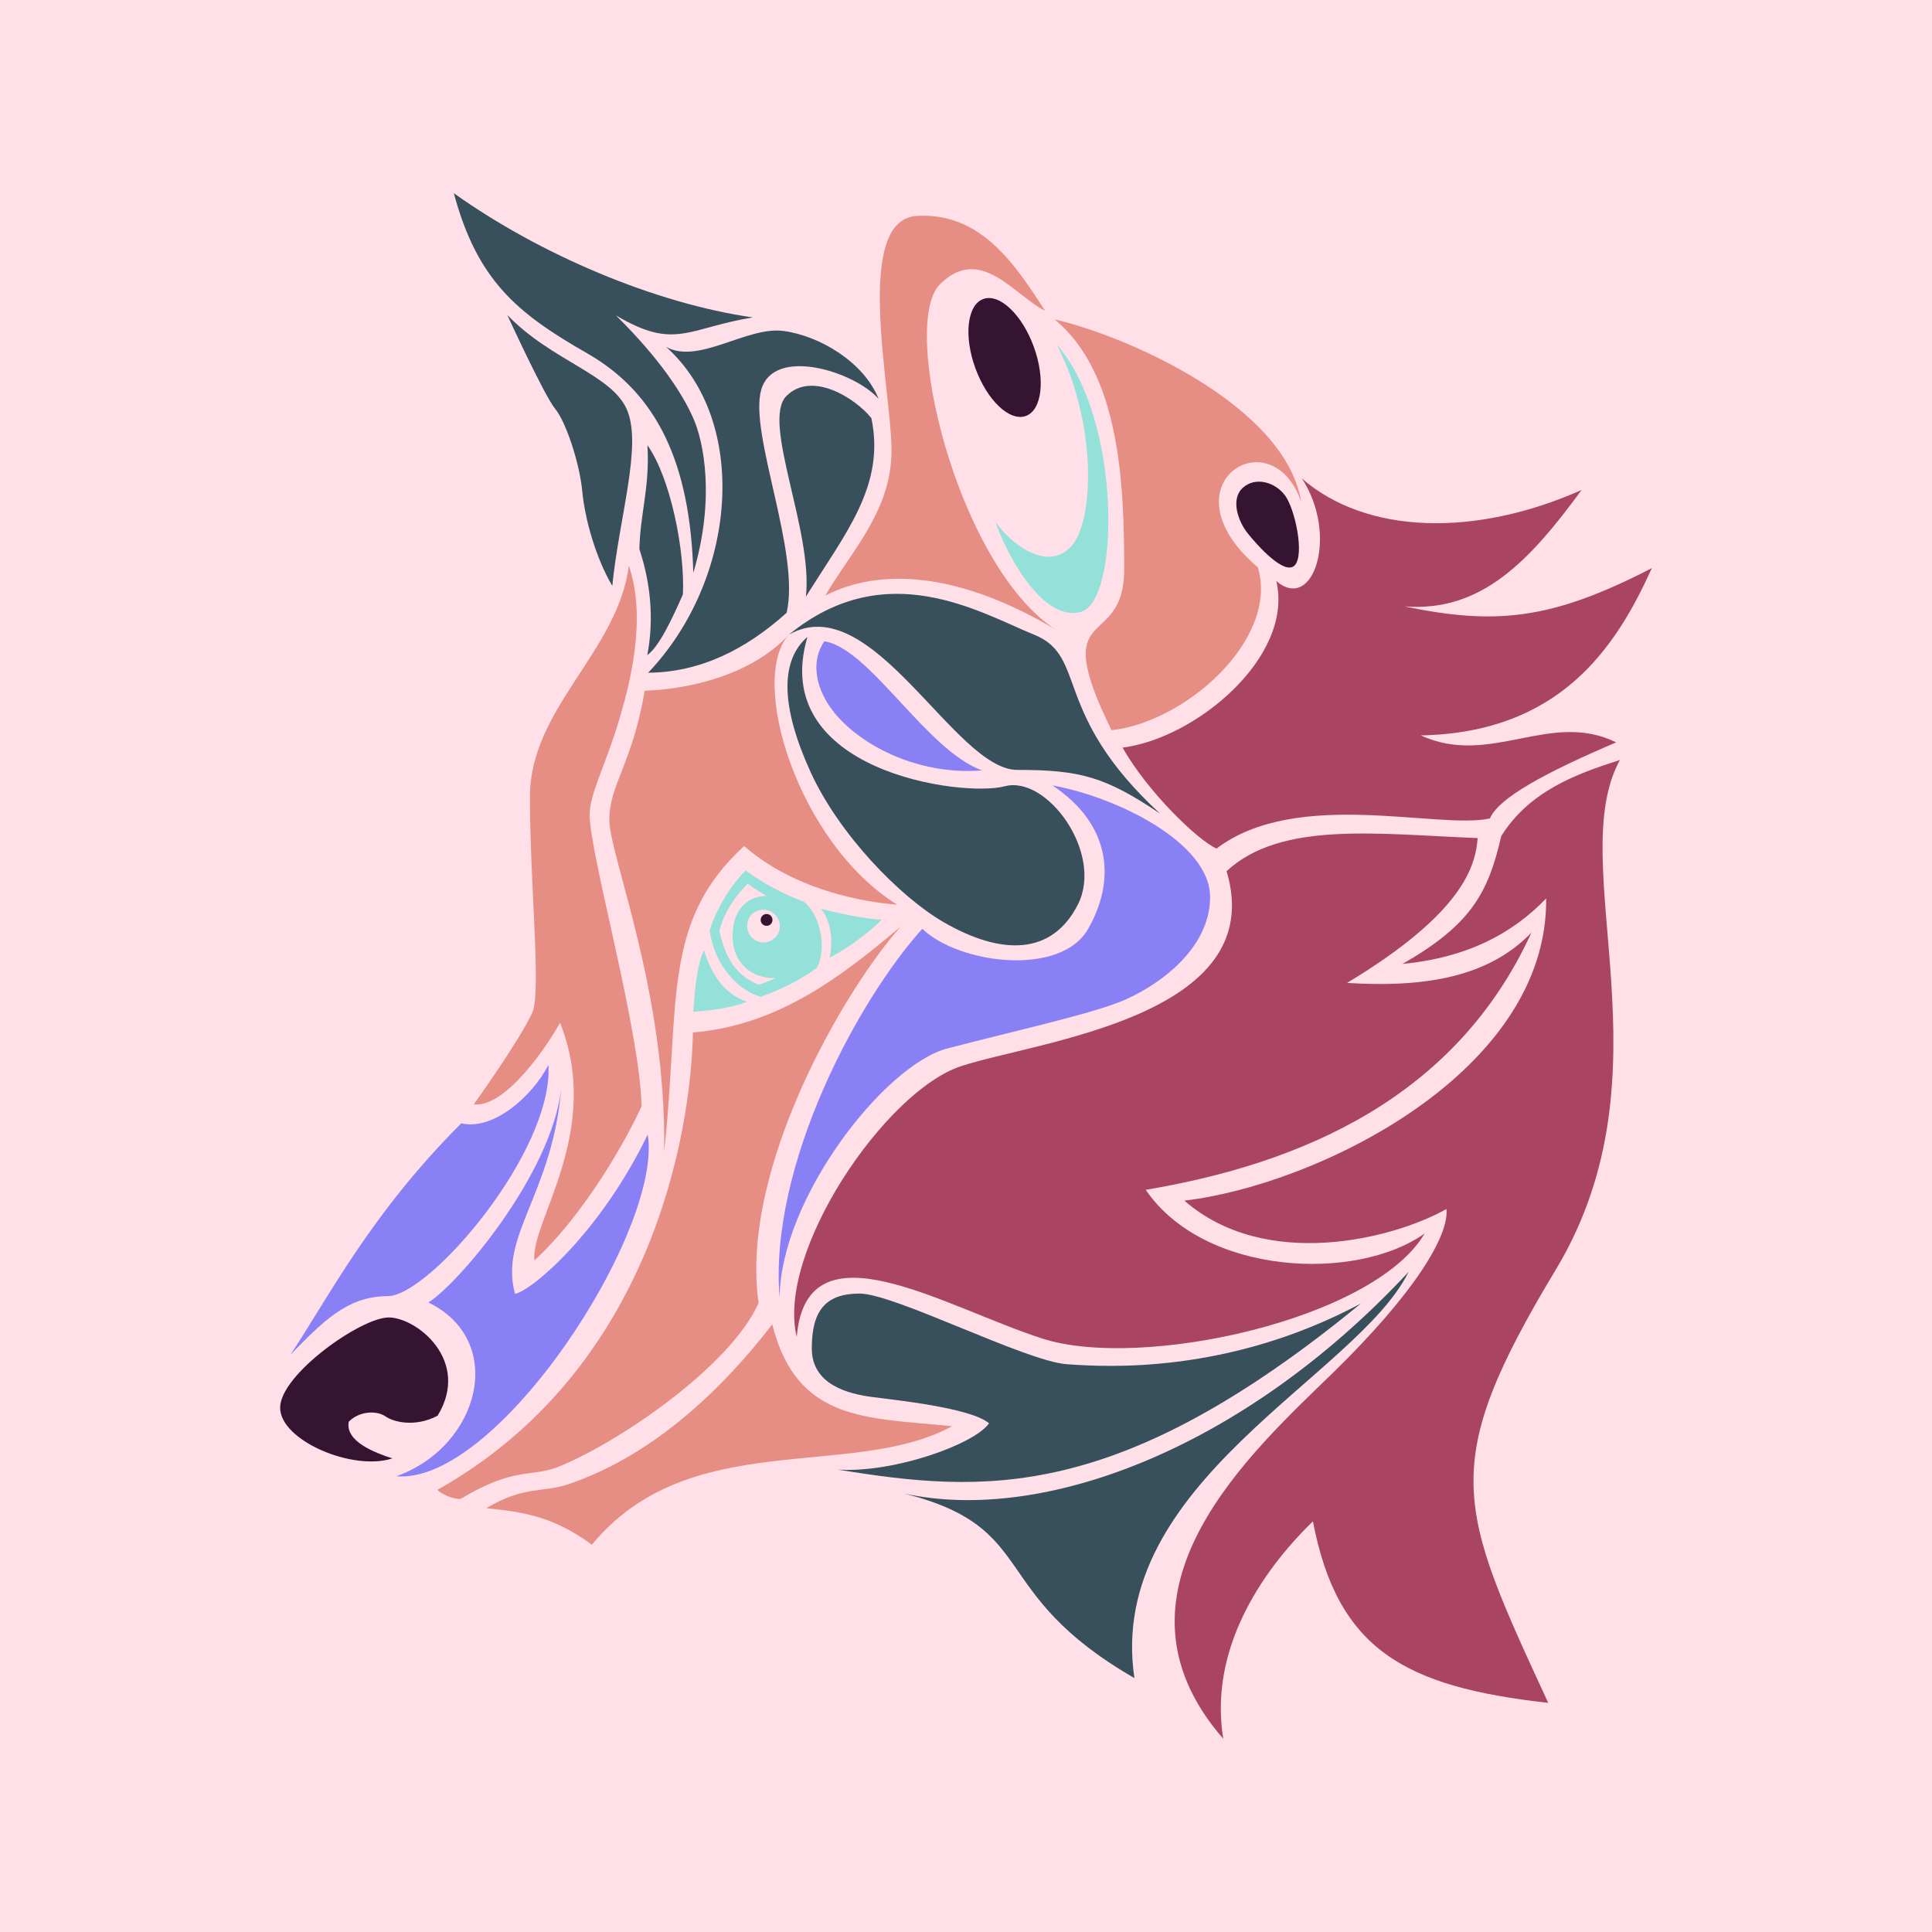 <?xml version="1.0" encoding="UTF-8" standalone="no"?>
<svg
   xmlns:dc="http://purl.org/dc/elements/1.1/"
   xmlns:cc="http://creativecommons.org/ns#"
   xmlns:rdf="http://www.w3.org/1999/02/22-rdf-syntax-ns#"
   xmlns:svg="http://www.w3.org/2000/svg"
   xmlns="http://www.w3.org/2000/svg"
   xmlns:sodipodi="http://sodipodi.sourceforge.net/DTD/sodipodi-0.dtd"
   xmlns:inkscape="http://www.inkscape.org/namespaces/inkscape"
   width="500mm"
   height="500mm"
   viewBox="0 0 500 500"
   version="1.1"
   id="svg8"
   inkscape:version="1.0.1 (3bc2e813f5, 2020-09-07)"
   sodipodi:docname="v1-official.svg"
   inkscape:export-filename="C:\Users\Lightling\Projects\Art\Brand\Lightling\fa_avatar.png"
   inkscape:export-xdpi="5.0799999"
   inkscape:export-ydpi="5.0799999">
  <defs
     id="defs2" />
  <sodipodi:namedview
     id="base"
     pagecolor="#000000"
     bordercolor="#666666"
     borderopacity="1.0"
     inkscape:pageopacity="0"
     inkscape:pageshadow="2"
     inkscape:zoom="0.32"
     inkscape:cx="1002.7224"
     inkscape:cy="927.66431"
     inkscape:document-units="mm"
     inkscape:current-layer="layer1"
     inkscape:document-rotation="0"
     showgrid="false"
     inkscape:pagecheckerboard="true"
     inkscape:window-width="1920"
     inkscape:window-height="1015"
     inkscape:window-x="-8"
     inkscape:window-y="52"
     inkscape:window-maximized="1"
     showguides="true">
    <inkscape:grid
       type="xygrid"
       id="grid10"
       units="mm"
       spacingx="1"
       spacingy="1"
       dotted="false"
       snapvisiblegridlinesonly="true" />
  </sodipodi:namedview>
  <g
     inkscape:groupmode="layer"
     id="layer2"
     inkscape:label="bkgd"
     style="display:inline">
    <rect
       style="fill:#ffe0e8;fill-opacity:1;stroke-width:10;stroke-linecap:round;paint-order:stroke fill markers"
       id="rect1182"
       width="500"
       height="500"
       x="0"
       y="0" />
  </g>
  <g
     inkscape:label="head-shadow"
     inkscape:groupmode="layer"
     id="g1503"
     style="display:none;opacity:1">
    <g
       id="g1501"
       style="fill:#351431;fill-opacity:1"
       transform="translate(0,2)">
      <path
         style="display:inline;fill:#351431;fill-opacity:1;stroke:none;stroke-width:0.533px;stroke-linecap:butt;stroke-linejoin:miter;stroke-opacity:1"
         d="m 101.548,377.431 c -10.191,3.365 -29.048,-4.592 -29.048,-13.128 0,-8.536 20.882,-23.345 28.1,-23.345 7.218,0 21.324,11.178 12.654,25.427 -5.786,3.059 -11.402,1.653 -13.49,0.179 -2.087,-1.475 -6.561,-1.561 -9.5,1.357 -1.013,5.085 6.72,8.049 11.283,9.512 z"
         id="path1441"
         inkscape:connector-curvature="0"
         sodipodi:nodetypes="czzczcc" />
      <path
         style="display:inline;fill:#351431;fill-opacity:1;stroke:none;stroke-width:0.533px;stroke-linecap:butt;stroke-linejoin:miter;stroke-opacity:1"
         d="m 119.383,290.71 c -23.758,23.754 -34.607,45.529 -44.235,59.906 8.139,-8.245 14.487,-15.177 25.205,-15.177 10.717,0 42.847,-37.269 41.586,-59.834 -4.298,8.305 -14.382,17.039 -22.556,15.105 z"
         id="path1443"
         inkscape:connector-curvature="0"
         sodipodi:nodetypes="cczcc" />
      <path
         style="display:inline;fill:#351431;fill-opacity:1;stroke:none;stroke-width:0.533px;stroke-linecap:butt;stroke-linejoin:miter;stroke-opacity:1"
         d="m 110.858,337.08 c 7.745,-4.808 31.914,-33.213 34.382,-55.399 -2.266,27.338 -16.111,38.119 -11.951,53.16 4.16,-0.731 21.927,-15.552 34.346,-41.237 3.994,24.708 -38.895,90.746 -65.037,88.443 21.701,-7.809 28.607,-35.084 8.26,-44.967 z"
         id="path1445"
         inkscape:connector-curvature="0"
         sodipodi:nodetypes="cccccc" />
      <path
         style="display:inline;fill:#351431;fill-opacity:1;stroke:none;stroke-width:0.533px;stroke-linecap:butt;stroke-linejoin:miter;stroke-opacity:1"
         d="m 144.934,264.684 c 11.235,28.12 -7.834,51.832 -6.608,61.505 13.385,-12.374 24.219,-32.096 27.721,-39.917 -0.525,-20.302 -13.451,-65.208 -13.451,-75.472 0,-5.132 3.932,-12.511 7.167,-22.968 3.235,-10.457 7.704,-27.53 2.987,-41.434 -2.915,22.42 -25.602,36.841 -25.602,59.825 0,22.984 3.001,50.564 0.591,55.901 -3.588,7.632 -15.134,23.696 -15.134,23.696 8.431,0.891 19.384,-15.737 22.329,-21.137 z"
         id="path1447"
         inkscape:connector-curvature="0"
         sodipodi:nodetypes="cccssczccc" />
      <path
         style="display:inline;fill:#351431;fill-opacity:1;stroke:none;stroke-width:0.533;stroke-linecap:butt;stroke-linejoin:miter;stroke-miterlimit:4;stroke-dasharray:none;stroke-opacity:1"
         d="m 204.176,164.245 c -10.027,10.788 -26.394,14.133 -37.323,14.507 -3.219,18.913 -9.165,24.307 -9.165,33.448 0,9.141 14.955,44.91 14.176,85.933 4.213,-37.953 -0.864,-59.515 20.723,-79.17 15.011,13.13 36.035,14.891 39.574,15.155 -25.754,-16.064 -38.551,-58.325 -27.985,-69.873 z"
         id="path1449"
         inkscape:connector-curvature="0"
         sodipodi:nodetypes="cczcccc" />
      <path
         style="display:inline;fill:#351431;fill-opacity:1;stroke:none;stroke-width:0.533px;stroke-linecap:butt;stroke-linejoin:miter;stroke-opacity:1"
         d="m 179.329,267.207 c -0.527,26.676 -11.055,87.408 -66.096,118.342 0.566,0.901 4.071,2.578 5.98,2.352 14.884,-8.885 18.199,-5.098 26.365,-8.732 15.729,-6.697 43.582,-25.863 50.751,-41.957 -5.003,-34.623 22.353,-81.345 36.829,-97.467 -15.856,13.455 -32.149,25.658 -53.829,27.461 z"
         id="path1451"
         inkscape:connector-curvature="0"
         sodipodi:nodetypes="ccccccc" />
      <path
         style="display:inline;fill:#351431;fill-opacity:1;stroke:none;stroke-width:0.533px;stroke-linecap:butt;stroke-linejoin:miter;stroke-opacity:1"
         d="m 125.867,390.312 c 10.653,1.069 17.713,2.482 27.311,9.456 25.247,-30.65 67.354,-16.563 93.237,-30.663 -21.793,-2.25 -40.153,-0.901 -46.551,-26.353 -14.605,18.858 -32.234,34.411 -52.882,41.408 -6.648,2.195 -11.432,0.33 -21.116,6.152 z"
         id="path1453"
         inkscape:connector-curvature="0"
         sodipodi:nodetypes="cccccc" />
      <path
         style="display:inline;fill:#351431;fill-opacity:1;stroke:none;stroke-width:0.533px;stroke-linecap:butt;stroke-linejoin:miter;stroke-opacity:1"
         d="m 364.534,329.174 c -42.72,45.872 -94.591,65.159 -130.43,57.371 35.38,8.988 20.89,25.467 59.48,47.742 -7.542,-50.628 57.577,-78.024 70.95,-105.113 z"
         id="path1455"
         inkscape:connector-curvature="0"
         sodipodi:nodetypes="cccc" />
      <path
         style="display:inline;fill:#351431;fill-opacity:1;stroke:none;stroke-width:0.533px;stroke-linecap:butt;stroke-linejoin:miter;stroke-opacity:1;paint-order:normal"
         d="m 362.97,249.467 c 16.605,-1.619 28.371,-7.762 37.177,-16.961 0.471,45.206 -59.621,74.243 -93.645,78.212 20.984,18.291 54.008,9.957 67.836,2.176 0.707,7.063 -8.589,22.061 -29.143,42.156 -20.554,20.095 -62.043,56.587 -28.61,94.95 -3.678,-22.456 9.087,-42.548 23.195,-56.286 6.366,33.21 23.691,42.837 60.899,46.982 -23.541,-50.985 -28.659,-61.257 2.021,-112.224 30.68,-50.967 1.809,-104.9 16.533,-131.793 -11.191,3.571 -23.417,8.017 -30.707,19.688 -3.428,14.888 -7.884,22.938 -25.556,33.1 z"
         id="path1457"
         inkscape:connector-curvature="0"
         sodipodi:nodetypes="cccczccczccc" />
      <path
         style="display:inline;fill:#351431;fill-opacity:1;stroke:none;stroke-width:0.533px;stroke-linecap:butt;stroke-linejoin:miter;stroke-opacity:1"
         d="m 206.198,345.976 c -5.385,-21.872 22.876,-63.6 42.546,-70.064 19.67,-6.464 79.967,-12.733 68.695,-50.46 14.119,-13.072 39.207,-9.553 64.978,-8.556 -0.553,6.762 -3.118,19.017 -33.791,37.478 23.19,1.497 37.896,-2.851 47.705,-13.014 -19.573,42.855 -59.711,59.838 -99.819,66.561 15.11,22.171 54.451,23.96 72.196,11.293 -13.152,22.38 -73.4,35.459 -98.975,27.199 -25.574,-8.26 -61.027,-30.586 -63.535,-0.437 z"
         id="path1459"
         inkscape:connector-curvature="0"
         sodipodi:nodetypes="czcccccczc" />
      <path
         style="display:inline;fill:#351431;fill-opacity:1;stroke:none;stroke-width:0.533px;stroke-linecap:butt;stroke-linejoin:miter;stroke-opacity:1"
         d="m 201.754,335.88 c -2.816,-34.437 20.482,-77.295 36.945,-95.508 9.489,9.129 35.726,12.448 42.851,0.11 7.125,-12.338 6.348,-26.88 -9.187,-37.221 16.983,3.095 40.809,14.955 40.809,28.889 0,13.934 -14.328,23.513 -23.118,27.044 -8.789,3.532 -28.68,7.873 -44.934,12.162 -16.254,4.289 -43.135,38.791 -43.367,64.524 z"
         id="path1461"
         inkscape:connector-curvature="0"
         sodipodi:nodetypes="cczczzzc" />
      <path
         style="display:inline;fill:#351431;fill-opacity:1;stroke:none;stroke-width:0.533px;stroke-linecap:butt;stroke-linejoin:miter;stroke-opacity:1"
         d="m 336.913,123.825 c 9.575,14.509 3.057,34.818 -6.599,26.553 4.589,19.635 -20.852,40.735 -39.799,43.103 6.537,11.529 19.475,23.975 24.316,26.133 20.784,-15.782 57.425,-4.834 70.764,-7.805 2.24,-5.335 14.451,-11.921 32.672,-19.684 -17.126,-8.406 -32.496,6.463 -50.59,-1.805 36.182,-0.694 50.615,-22.915 59.823,-43.295 -26.057,13.473 -40.511,14.792 -63.998,9.915 19.829,1.534 32.319,-11.689 45.819,-30.138 -27.682,12.303 -55.722,11.506 -72.408,-2.976 z"
         id="path1463"
         inkscape:connector-curvature="0"
         sodipodi:nodetypes="ccccccccccc" />
      <path
         style="display:inline;fill:#351431;fill-opacity:1;stroke:none;stroke-width:0.533;stroke-linecap:butt;stroke-linejoin:miter;stroke-miterlimit:4;stroke-dasharray:none;stroke-opacity:1"
         d="m 272.927,82.669 c 17.005,13.919 18.013,42.98 18.013,64.641 0,21.661 -20.018,7.679 -3.28,41.665 19.28,-2.096 43.42,-23.652 37.866,-42.15 -25.067,-21.307 3.628,-39.262 11.231,-16.898 C 332.707,104.849 291.29,86.829 272.927,82.669 Z"
         id="path1465"
         inkscape:connector-curvature="0"
         sodipodi:nodetypes="czcccc" />
      <path
         style="display:inline;fill:#351431;fill-opacity:1;stroke:none;stroke-width:0.495px;stroke-linecap:butt;stroke-linejoin:miter;stroke-opacity:1"
         d="m 273.425,89.114 c 16.85,18.953 16.508,66.514 6.289,69.251 -10.219,2.738 -19.701,-15.978 -22.025,-23.226 3.709,5.302 12.922,12.9 19.3,6.523 6.378,-6.377 6.945,-32.543 -3.564,-52.548 z"
         id="path1467"
         inkscape:connector-curvature="0"
         sodipodi:nodetypes="czczc" />
      <path
         style="display:inline;fill:#351431;fill-opacity:1;stroke:none;stroke-width:0.533;stroke-linecap:butt;stroke-linejoin:miter;stroke-miterlimit:4;stroke-dasharray:none;stroke-opacity:1"
         d="m 273.094,162.869 c -25.167,-14.924 -45.355,-15.952 -59.521,-8.739 6.977,-11.823 17.316,-22.189 17.152,-37.962 -0.164,-15.773 -9.956,-59.362 6.574,-60.292 16.53,-0.93 25.29,12.36 33.18,24.564 -7.877,-3.869 -16.74,-17.343 -27.226,-6.859 -10.486,10.484 4.558,72.73 29.841,89.287 z"
         id="path1469"
         inkscape:connector-curvature="0"
         sodipodi:nodetypes="cczzczc" />
      <path
         style="display:inline;fill:#351431;fill-opacity:1;stroke:none;stroke-width:0.533px;stroke-linecap:butt;stroke-linejoin:miter;stroke-opacity:1"
         d="m 167.739,174.104 c 23.086,-24.268 26.29,-64.933 4.662,-84.318 8.377,4.635 20.877,-5.39 30.342,-4.135 9.465,1.255 20.868,8.125 24.639,17.579 -6.232,-7.098 -27.189,-13.683 -30.387,-2.324 -3.198,11.359 10.215,42.068 6.578,57.7 -10.576,9.467 -22.293,15.384 -35.834,15.498 z"
         id="path1471"
         inkscape:connector-curvature="0"
         sodipodi:nodetypes="cczczcc" />
      <path
         style="display:inline;fill:#351431;fill-opacity:1;stroke:none;stroke-width:0.533px;stroke-linecap:butt;stroke-linejoin:miter;stroke-opacity:1"
         d="m 179.426,148.272 c -0.786,-28.477 -9.419,-46.511 -27.47,-56.835 -18.051,-10.324 -28.43,-18.78 -34.502,-41.437 22.31,15.918 52.169,28.554 77.365,32.145 -17.052,2.816 -20.062,8.538 -35.402,-0.506 11.619,11.469 17.348,20.567 20.007,26.583 2.659,6.016 5.737,20.705 0.002,40.05 z"
         id="path1473"
         inkscape:connector-curvature="0"
         sodipodi:nodetypes="czccczcc" />
      <path
         style="display:inline;fill:#351431;fill-opacity:1;stroke:none;stroke-width:0.549px;stroke-linecap:butt;stroke-linejoin:miter;stroke-opacity:1"
         d="m 131.291,81.524 c 0,0 9.639,21.001 12.373,24.262 2.734,3.261 6.333,13.981 7.016,21.265 0.682,7.285 3.494,17.302 7.78,24.583 1.758,-17.577 7.668,-35.943 3.918,-45.315 -3.75,-9.372 -19.518,-12.776 -31.087,-24.796 z"
         id="path1475"
         inkscape:connector-curvature="0"
         sodipodi:nodetypes="czzczc" />
      <path
         style="display:inline;fill:#351431;fill-opacity:1;stroke:none;stroke-width:0.566px;stroke-linecap:butt;stroke-linejoin:miter;stroke-opacity:1"
         d="m 182.175,245.898 c 1.859,5.834 4.796,11.164 11.139,13.368 -3.949,1.518 -8.993,2.245 -13.9,2.582 0.38,-4.651 0.771,-11.611 2.761,-15.95 z"
         id="path1477"
         inkscape:connector-curvature="0"
         sodipodi:nodetypes="cccc" />
      <path
         style="display:inline;fill:#351431;fill-opacity:1;stroke:none;stroke-width:0.671px;stroke-linecap:butt;stroke-linejoin:miter;stroke-opacity:1"
         d="m 212.514,235.162 c 2.457,3.236 3.18,8.007 2.213,12.678 4.747,-2.444 10.948,-7.088 13.458,-9.877 -3.017,0.149 -13.324,-2.014 -15.671,-2.801 z"
         id="path1479"
         inkscape:connector-curvature="0"
         sodipodi:nodetypes="cccc" />
      <path
         id="path1481"
         style="color:#000000;font-style:normal;font-variant:normal;font-weight:normal;font-stretch:normal;font-size:medium;line-height:normal;font-family:sans-serif;font-variant-ligatures:normal;font-variant-position:normal;font-variant-caps:normal;font-variant-numeric:normal;font-variant-alternates:normal;font-variant-east-asian:normal;font-feature-settings:normal;font-variation-settings:normal;text-indent:0;text-align:start;text-decoration:none;text-decoration-line:none;text-decoration-style:solid;text-decoration-color:#000000;letter-spacing:normal;word-spacing:normal;text-transform:none;writing-mode:lr-tb;direction:ltr;text-orientation:mixed;dominant-baseline:auto;baseline-shift:baseline;text-anchor:start;white-space:normal;shape-padding:0;shape-margin:0;inline-size:0;clip-rule:nonzero;display:inline;overflow:visible;visibility:visible;isolation:auto;mix-blend-mode:normal;color-interpolation:sRGB;color-interpolation-filters:linearRGB;solid-color:#000000;solid-opacity:1;vector-effect:none;fill:#351431;fill-opacity:1;fill-rule:nonzero;stroke:none;stroke-width:3.13;stroke-linecap:butt;stroke-linejoin:miter;stroke-miterlimit:4;stroke-dasharray:none;stroke-dashoffset:0;stroke-opacity:1;color-rendering:auto;image-rendering:auto;shape-rendering:auto;text-rendering:auto;enable-background:accumulate;stop-color:#000000"
         d="m 192.984,225.283 c -3.808,3.837 -7.501,9.644 -9.317,15.498 1.294,9.382 7.631,15.645 13.188,17.174 5.233,-1.8 10.709,-4.563 14.55,-7.52 2.874,-5.275 0.491,-14.389 -3.41,-17.077 -5.689,-2.126 -10.855,-4.993 -15.012,-8.075 z m 0.503,3.416 c 1.784,1.289 3.062,2.105 4.95,3.176 -4.859,0 -8.844,3.428 -8.844,10.355 0,6.928 4.823,11.053 11.106,10.898 -1.346,0.652 -2.769,1.215 -4.376,1.722 -6.069,-2.513 -8.625,-7.165 -10.168,-13.913 1.241,-4.988 4.395,-9.288 7.332,-12.239 z m 4.09,6.737 c 2.611,0 4.204,2.261 4.264,4.236 -6e-5,2.339 -1.897,4.236 -4.237,4.236 -2.34,-8e-5 -4.237,-1.896 -4.237,-4.236 -2.1e-4,-2.329 1.598,-4.236 4.209,-4.236 z"
         sodipodi:nodetypes="cccccccczccccccczc" />
      <path
         style="display:inline;fill:#351431;fill-opacity:1;stroke:none;stroke-width:0.264px;stroke-linecap:butt;stroke-linejoin:miter;stroke-opacity:1"
         d="m 167.557,115.22 c 0.635,10.909 -1.884,17.681 -2.086,26.884 2.797,8.493 3.881,17.768 2.058,27.432 3.107,-2.285 6.282,-9.1 9.205,-15.693 0.556,-10.992 -3.077,-29.985 -9.177,-38.623 z"
         id="path1483"
         sodipodi:nodetypes="ccccc" />
      <path
         style="display:inline;fill:#351431;fill-opacity:1;stroke:none;stroke-width:0.264px;stroke-linecap:butt;stroke-linejoin:miter;stroke-opacity:1"
         d="m 216.818,380.325 c 14.248,0.967 35.248,-6.456 39.153,-11.966 -4.696,-4.045 -24.466,-6.044 -30.29,-6.821 -5.824,-0.778 -15.589,-2.998 -15.589,-12.577 0,-9.579 3.39,-14.185 12.375,-14.185 8.985,0 42.956,17.515 53.588,18.277 10.632,0.762 41.877,2.565 76.135,-15.7 -62.879,51.612 -97.491,49.145 -135.372,42.973 z"
         id="path1485"
         sodipodi:nodetypes="cczzzzcc" />
      <path
         style="display:inline;fill:#351431;fill-opacity:1;stroke:none;stroke-width:0.264px;stroke-linecap:butt;stroke-linejoin:miter;stroke-opacity:1"
         d="m 208.963,164.834 c -7.235,6.239 -6.806,18.37 0.889,35.125 7.378,16.067 23.095,32.197 34.39,38.718 14.933,8.62 28.028,8.624 34.729,-4.619 6.701,-13.243 -8.005,-33.5 -18.94,-30.571 -10.935,2.93 -61.312,-3.942 -51.068,-38.653 z"
         id="path1487"
         sodipodi:nodetypes="csszzc" />
      <path
         style="display:inline;fill:#351431;fill-opacity:1;stroke:none;stroke-width:0.226px;stroke-linecap:butt;stroke-linejoin:miter;stroke-opacity:1"
         d="m 321.628,126.251 c -3.212,2.94 -1.23,8.624 1.237,11.722 2.466,3.099 9.579,11.082 12.201,8.34 2.622,-2.742 0.071,-14.672 -2.537,-18.139 -2.608,-3.467 -7.689,-4.863 -10.9,-1.923 z"
         id="path1489"
         sodipodi:nodetypes="zzzzz" />
      <path
         style="display:inline;fill:#351431;fill-opacity:1;stroke:none;stroke-width:0.264px;stroke-linecap:butt;stroke-linejoin:miter;stroke-opacity:1"
         d="m 208.562,154.418 c 1.932,-16.977 -11.593,-45.331 -5.042,-51.927 6.55,-6.596 17.817,0.532 21.993,5.714 3.641,17.398 -6.558,29.576 -16.951,46.214 z"
         id="path1491"
         sodipodi:nodetypes="czcc" />
      <ellipse
         style="display:inline;fill:#351431;fill-opacity:1;stroke:none;stroke-width:0.552"
         id="ellipse1493"
         cx="212.626"
         cy="175.779"
         rx="8.051"
         ry="16.1"
         transform="matrix(0.94,-0.342,0.342,0.94,0,0)" />
      <ellipse
         style="display:inline;fill:#351431;fill-opacity:1;stroke:none;stroke-width:0.814"
         id="ellipse1495"
         cx="198.39"
         cy="238.075"
         rx="1.528"
         ry="1.528" />
      <path
         style="display:inline;fill:#351431;fill-opacity:1;stroke:none;stroke-width:0.265px;stroke-linecap:butt;stroke-linejoin:miter;stroke-opacity:1"
         d="m 204.176,164.245 c 25.236,-20.661 49.601,-5.61 63.507,0.035 13.906,5.645 4.305,20.196 32.509,46.261 -14.2,-9.562 -20.724,-11.291 -36.932,-11.291 -16.208,0 -37.59,-47.308 -59.084,-35.005 z"
         id="path1497"
         sodipodi:nodetypes="czczcc" />
      <path
         style="display:inline;fill:#351431;fill-opacity:1;stroke:none;stroke-width:0.256px;stroke-linecap:butt;stroke-linejoin:miter;stroke-opacity:1"
         d="m 254.166,199.38 c -15.219,1.228 -29.044,-5.311 -36.424,-12.902 -7.38,-7.592 -7.824,-15.694 -4.395,-20.51 11.727,1.796 26.46,28.292 40.819,33.412 z"
         id="path1499"
         sodipodi:nodetypes="cccc" />
    </g>
  </g>
  <g
     inkscape:label="head"
     inkscape:groupmode="layer"
     id="layer1"
     style="display:inline;opacity:1">
    <g
       id="g1439">
      <path
         style="display:inline;fill:#351431;fill-opacity:1;stroke:none;stroke-width:0.533px;stroke-linecap:butt;stroke-linejoin:miter;stroke-opacity:1"
         d="m 101.548,377.431 c -10.191,3.365 -29.048,-4.592 -29.048,-13.128 0,-8.536 20.882,-23.345 28.1,-23.345 7.218,0 21.324,11.178 12.654,25.427 -5.786,3.059 -11.402,1.653 -13.49,0.179 -2.087,-1.475 -6.561,-1.561 -9.5,1.357 -1.013,5.085 6.72,8.049 11.283,9.512 z"
         id="path5145"
         inkscape:connector-curvature="0"
         sodipodi:nodetypes="czzczcc" />
      <path
         style="display:inline;fill:#8980f5;fill-opacity:1;stroke:none;stroke-width:0.533px;stroke-linecap:butt;stroke-linejoin:miter;stroke-opacity:1"
         d="m 119.383,290.71 c -23.758,23.754 -34.607,45.529 -44.235,59.906 8.139,-8.245 14.487,-15.177 25.205,-15.177 10.717,0 42.847,-37.269 41.586,-59.834 -4.298,8.305 -14.382,17.039 -22.556,15.105 z"
         id="path5147"
         inkscape:connector-curvature="0"
         sodipodi:nodetypes="cczcc" />
      <path
         style="display:inline;fill:#8980f5;fill-opacity:1;stroke:none;stroke-width:0.533px;stroke-linecap:butt;stroke-linejoin:miter;stroke-opacity:1"
         d="m 110.858,337.08 c 7.745,-4.808 31.914,-33.213 34.382,-55.399 -2.266,27.338 -16.111,38.119 -11.951,53.16 4.16,-0.731 21.927,-15.552 34.346,-41.237 3.994,24.708 -38.895,90.746 -65.037,88.443 21.701,-7.809 28.607,-35.084 8.26,-44.967 z"
         id="path5149"
         inkscape:connector-curvature="0"
         sodipodi:nodetypes="cccccc" />
      <path
         style="display:inline;fill:#e68e84;fill-opacity:1;stroke:none;stroke-width:0.533px;stroke-linecap:butt;stroke-linejoin:miter;stroke-opacity:1"
         d="m 144.934,264.684 c 11.235,28.12 -7.834,51.832 -6.608,61.505 13.385,-12.374 24.219,-32.096 27.721,-39.917 -0.525,-20.302 -13.451,-65.208 -13.451,-75.472 0,-5.132 3.932,-12.511 7.167,-22.968 3.235,-10.457 7.704,-27.53 2.987,-41.434 -2.915,22.42 -25.602,36.841 -25.602,59.825 0,22.984 3.001,50.564 0.591,55.901 -3.588,7.632 -15.134,23.696 -15.134,23.696 8.431,0.891 19.384,-15.737 22.329,-21.137 z"
         id="path5151"
         inkscape:connector-curvature="0"
         sodipodi:nodetypes="cccssczccc" />
      <path
         style="display:inline;fill:#e68e84;fill-opacity:1;stroke:none;stroke-width:0.533;stroke-linecap:butt;stroke-linejoin:miter;stroke-miterlimit:4;stroke-dasharray:none;stroke-opacity:1"
         d="m 204.176,164.245 c -10.027,10.788 -26.394,14.133 -37.323,14.507 -3.219,18.913 -9.165,24.307 -9.165,33.448 0,9.141 14.955,44.91 14.176,85.933 4.213,-37.953 -0.864,-59.515 20.723,-79.17 15.011,13.13 36.035,14.891 39.574,15.155 -25.754,-16.064 -38.551,-58.325 -27.985,-69.873 z"
         id="path5153"
         inkscape:connector-curvature="0"
         sodipodi:nodetypes="cczcccc" />
      <path
         style="display:inline;fill:#e68e84;fill-opacity:1;stroke:none;stroke-width:0.533px;stroke-linecap:butt;stroke-linejoin:miter;stroke-opacity:1"
         d="m 179.329,267.207 c -0.527,26.676 -11.055,87.408 -66.096,118.342 0.566,0.901 4.071,2.578 5.98,2.352 14.884,-8.885 18.199,-5.098 26.365,-8.732 15.729,-6.697 43.582,-25.863 50.751,-41.957 -5.003,-34.623 22.353,-81.345 36.829,-97.467 -15.856,13.455 -32.149,25.658 -53.829,27.461 z"
         id="path5155"
         inkscape:connector-curvature="0"
         sodipodi:nodetypes="ccccccc" />
      <path
         style="display:inline;fill:#e68e84;fill-opacity:1;stroke:none;stroke-width:0.533px;stroke-linecap:butt;stroke-linejoin:miter;stroke-opacity:1"
         d="m 125.867,390.312 c 10.653,1.069 17.713,2.482 27.311,9.456 25.247,-30.65 67.354,-16.563 93.237,-30.663 -21.793,-2.25 -40.153,-0.901 -46.551,-26.353 -14.605,18.858 -32.234,34.411 -52.882,41.408 -6.648,2.195 -11.432,0.33 -21.116,6.152 z"
         id="path5157"
         inkscape:connector-curvature="0"
         sodipodi:nodetypes="cccccc" />
      <path
         style="display:inline;fill:#37505c;fill-opacity:1;stroke:none;stroke-width:0.533px;stroke-linecap:butt;stroke-linejoin:miter;stroke-opacity:1"
         d="m 364.534,329.174 c -42.72,45.872 -94.591,65.159 -130.43,57.371 35.38,8.988 20.89,25.467 59.48,47.742 -7.542,-50.628 57.577,-78.024 70.95,-105.113 z"
         id="path5161"
         inkscape:connector-curvature="0"
         sodipodi:nodetypes="cccc" />
      <path
         style="display:inline;fill:#aa4465;fill-opacity:1;stroke:none;stroke-width:0.533px;stroke-linecap:butt;stroke-linejoin:miter;stroke-opacity:1;paint-order:normal"
         d="m 362.97,249.467 c 16.605,-1.619 28.371,-7.762 37.177,-16.961 0.471,45.206 -59.621,74.243 -93.645,78.212 20.984,18.291 54.008,9.957 67.836,2.176 0.707,7.063 -8.589,22.061 -29.143,42.156 -20.554,20.095 -62.043,56.587 -28.61,94.95 -3.678,-22.456 9.087,-42.548 23.195,-56.286 6.366,33.21 23.691,42.837 60.899,46.982 -23.541,-50.985 -28.659,-61.257 2.021,-112.224 30.68,-50.967 1.809,-104.9 16.533,-131.793 -11.191,3.571 -23.417,8.017 -30.707,19.688 -3.428,14.888 -7.884,22.938 -25.556,33.1 z"
         id="path5163"
         inkscape:connector-curvature="0"
         sodipodi:nodetypes="cccczccczccc" />
      <path
         style="display:inline;fill:#aa4465;fill-opacity:1;stroke:none;stroke-width:0.533px;stroke-linecap:butt;stroke-linejoin:miter;stroke-opacity:1"
         d="m 206.198,345.976 c -5.385,-21.872 22.876,-63.6 42.546,-70.064 19.67,-6.464 79.967,-12.733 68.695,-50.46 14.119,-13.072 39.207,-9.553 64.978,-8.556 -0.553,6.762 -3.118,19.017 -33.791,37.478 23.19,1.497 37.896,-2.851 47.705,-13.014 -19.573,42.855 -59.711,59.838 -99.819,66.561 15.11,22.171 54.451,23.96 72.196,11.293 -13.152,22.38 -73.4,35.459 -98.975,27.199 -25.574,-8.26 -61.027,-30.586 -63.535,-0.437 z"
         id="path5165"
         inkscape:connector-curvature="0"
         sodipodi:nodetypes="czcccccczc" />
      <path
         style="display:inline;fill:#8980f5;fill-opacity:1;stroke:none;stroke-width:0.533px;stroke-linecap:butt;stroke-linejoin:miter;stroke-opacity:1"
         d="m 201.754,335.88 c -2.816,-34.437 20.482,-77.295 36.945,-95.508 9.489,9.129 35.726,12.448 42.851,0.11 7.125,-12.338 6.348,-26.88 -9.187,-37.221 16.983,3.095 40.809,14.955 40.809,28.889 0,13.934 -14.328,23.513 -23.118,27.044 -8.789,3.532 -28.68,7.873 -44.934,12.162 -16.254,4.289 -43.135,38.791 -43.367,64.524 z"
         id="path5167"
         inkscape:connector-curvature="0"
         sodipodi:nodetypes="cczczzzc" />
      <path
         style="display:inline;fill:#aa4465;fill-opacity:1;stroke:none;stroke-width:0.533px;stroke-linecap:butt;stroke-linejoin:miter;stroke-opacity:1"
         d="m 336.913,123.825 c 9.575,14.509 3.057,34.818 -6.599,26.553 4.589,19.635 -20.852,40.735 -39.799,43.103 6.537,11.529 19.475,23.975 24.316,26.133 20.784,-15.782 57.425,-4.834 70.764,-7.805 2.24,-5.335 14.451,-11.921 32.672,-19.684 -17.126,-8.406 -32.496,6.463 -50.59,-1.805 36.182,-0.694 50.615,-22.915 59.823,-43.295 -26.057,13.473 -40.511,14.792 -63.998,9.915 19.829,1.534 32.319,-11.689 45.819,-30.138 -27.682,12.303 -55.722,11.506 -72.408,-2.976 z"
         id="path5169"
         inkscape:connector-curvature="0"
         sodipodi:nodetypes="ccccccccccc" />
      <path
         style="display:inline;fill:#e68e84;fill-opacity:1;stroke:none;stroke-width:0.533;stroke-linecap:butt;stroke-linejoin:miter;stroke-miterlimit:4;stroke-dasharray:none;stroke-opacity:1"
         d="m 272.927,82.669 c 17.005,13.919 18.013,42.98 18.013,64.641 0,21.661 -20.018,7.679 -3.28,41.665 19.28,-2.096 43.42,-23.652 37.866,-42.15 -25.067,-21.307 3.628,-39.262 11.231,-16.898 C 332.707,104.849 291.29,86.829 272.927,82.669 Z"
         id="path5171"
         inkscape:connector-curvature="0"
         sodipodi:nodetypes="czcccc" />
      <path
         style="display:inline;fill:#93e1d8;fill-opacity:1;stroke:none;stroke-width:0.495px;stroke-linecap:butt;stroke-linejoin:miter;stroke-opacity:1"
         d="m 273.425,89.114 c 16.85,18.953 16.508,66.514 6.289,69.251 -10.219,2.738 -19.701,-15.978 -22.025,-23.226 3.709,5.302 12.922,12.9 19.3,6.523 6.378,-6.377 6.945,-32.543 -3.564,-52.548 z"
         id="path5173"
         inkscape:connector-curvature="0"
         sodipodi:nodetypes="czczc" />
      <path
         style="display:inline;fill:#e68e84;fill-opacity:1;stroke:none;stroke-width:0.533;stroke-linecap:butt;stroke-linejoin:miter;stroke-miterlimit:4;stroke-dasharray:none;stroke-opacity:1"
         d="m 273.094,162.869 c -25.167,-14.924 -45.355,-15.952 -59.521,-8.739 6.977,-11.823 17.316,-22.189 17.152,-37.962 -0.164,-15.773 -9.956,-59.362 6.574,-60.292 16.53,-0.93 25.29,12.36 33.18,24.564 -7.877,-3.869 -16.74,-17.343 -27.226,-6.859 -10.486,10.484 4.558,72.73 29.841,89.287 z"
         id="path5177"
         inkscape:connector-curvature="0"
         sodipodi:nodetypes="cczzczc" />
      <path
         style="display:inline;fill:#37505c;fill-opacity:1;stroke:none;stroke-width:0.533px;stroke-linecap:butt;stroke-linejoin:miter;stroke-opacity:1"
         d="m 167.739,174.104 c 23.086,-24.268 26.29,-64.933 4.662,-84.318 8.377,4.635 20.877,-5.39 30.342,-4.135 9.465,1.255 20.868,8.125 24.639,17.579 -6.232,-7.098 -27.189,-13.683 -30.387,-2.324 -3.198,11.359 10.215,42.068 6.578,57.7 -10.576,9.467 -22.293,15.384 -35.834,15.498 z"
         id="path5181"
         inkscape:connector-curvature="0"
         sodipodi:nodetypes="cczczcc" />
      <path
         style="display:inline;fill:#37505c;fill-opacity:1;stroke:none;stroke-width:0.533px;stroke-linecap:butt;stroke-linejoin:miter;stroke-opacity:1"
         d="m 179.426,148.272 c -0.786,-28.477 -9.419,-46.511 -27.47,-56.835 -18.051,-10.324 -28.43,-18.78 -34.502,-41.437 22.31,15.918 52.169,28.554 77.365,32.145 -17.052,2.816 -20.062,8.538 -35.402,-0.506 11.619,11.469 17.348,20.567 20.007,26.583 2.659,6.016 5.737,20.705 0.002,40.05 z"
         id="path5183"
         inkscape:connector-curvature="0"
         sodipodi:nodetypes="czccczcc" />
      <path
         style="display:inline;fill:#37505c;fill-opacity:1;stroke:none;stroke-width:0.549px;stroke-linecap:butt;stroke-linejoin:miter;stroke-opacity:1"
         d="m 131.291,81.524 c 0,0 9.639,21.001 12.373,24.262 2.734,3.261 6.333,13.981 7.016,21.265 0.682,7.285 3.494,17.302 7.78,24.583 1.758,-17.577 7.668,-35.943 3.918,-45.315 -3.75,-9.372 -19.518,-12.776 -31.087,-24.796 z"
         id="path5185"
         inkscape:connector-curvature="0"
         sodipodi:nodetypes="czzczc" />
      <path
         style="display:inline;fill:#93e1d8;fill-opacity:1;stroke:none;stroke-width:0.566px;stroke-linecap:butt;stroke-linejoin:miter;stroke-opacity:1"
         d="m 182.175,245.898 c 1.859,5.834 4.796,11.164 11.139,13.368 -3.949,1.518 -8.993,2.245 -13.9,2.582 0.38,-4.651 0.771,-11.611 2.761,-15.95 z"
         id="path5189"
         inkscape:connector-curvature="0"
         sodipodi:nodetypes="cccc" />
      <path
         style="display:inline;fill:#93e1d8;fill-opacity:1;stroke:none;stroke-width:0.671px;stroke-linecap:butt;stroke-linejoin:miter;stroke-opacity:1"
         d="m 212.514,235.162 c 2.457,3.236 3.18,8.007 2.213,12.678 4.747,-2.444 10.948,-7.088 13.458,-9.877 -3.017,0.149 -13.324,-2.014 -15.671,-2.801 z"
         id="path5191"
         inkscape:connector-curvature="0"
         sodipodi:nodetypes="cccc" />
      <path
         id="path177"
         style="color:#000000;font-style:normal;font-variant:normal;font-weight:normal;font-stretch:normal;font-size:medium;line-height:normal;font-family:sans-serif;font-variant-ligatures:normal;font-variant-position:normal;font-variant-caps:normal;font-variant-numeric:normal;font-variant-alternates:normal;font-variant-east-asian:normal;font-feature-settings:normal;font-variation-settings:normal;text-indent:0;text-align:start;text-decoration:none;text-decoration-line:none;text-decoration-style:solid;text-decoration-color:#000000;letter-spacing:normal;word-spacing:normal;text-transform:none;writing-mode:lr-tb;direction:ltr;text-orientation:mixed;dominant-baseline:auto;baseline-shift:baseline;text-anchor:start;white-space:normal;shape-padding:0;shape-margin:0;inline-size:0;clip-rule:nonzero;display:inline;overflow:visible;visibility:visible;isolation:auto;mix-blend-mode:normal;color-interpolation:sRGB;color-interpolation-filters:linearRGB;solid-color:#000000;solid-opacity:1;vector-effect:none;fill:#93e1d8;fill-opacity:1;fill-rule:nonzero;stroke:none;stroke-width:3.13;stroke-linecap:butt;stroke-linejoin:miter;stroke-miterlimit:4;stroke-dasharray:none;stroke-dashoffset:0;stroke-opacity:1;color-rendering:auto;image-rendering:auto;shape-rendering:auto;text-rendering:auto;enable-background:accumulate;stop-color:#000000"
         d="m 192.984,225.283 c -3.808,3.837 -7.501,9.644 -9.317,15.498 1.294,9.382 7.631,15.645 13.188,17.174 5.233,-1.8 10.709,-4.563 14.55,-7.52 2.874,-5.275 0.491,-14.389 -3.41,-17.077 -5.689,-2.126 -10.855,-4.993 -15.012,-8.075 z m 0.503,3.416 c 1.784,1.289 3.062,2.105 4.95,3.176 -4.859,0 -8.844,3.428 -8.844,10.355 0,6.928 4.823,11.053 11.106,10.898 -1.346,0.652 -2.769,1.215 -4.376,1.722 -6.069,-2.513 -8.625,-7.165 -10.168,-13.913 1.241,-4.988 4.395,-9.288 7.332,-12.239 z m 4.09,6.737 c 2.611,0 4.204,2.261 4.264,4.236 -6e-5,2.339 -1.897,4.236 -4.237,4.236 -2.34,-8e-5 -4.237,-1.896 -4.237,-4.236 -2.1e-4,-2.329 1.598,-4.236 4.209,-4.236 z"
         sodipodi:nodetypes="cccccccczccccccczc" />
      <path
         style="display:inline;fill:#37505c;fill-opacity:1;stroke:none;stroke-width:0.264px;stroke-linecap:butt;stroke-linejoin:miter;stroke-opacity:1"
         d="m 167.557,115.22 c 0.635,10.909 -1.884,17.681 -2.086,26.884 2.797,8.493 3.881,17.768 2.058,27.432 3.107,-2.285 6.282,-9.1 9.205,-15.693 0.556,-10.992 -3.077,-29.985 -9.177,-38.623 z"
         id="path187"
         sodipodi:nodetypes="ccccc" />
      <path
         style="display:inline;fill:#37505c;fill-opacity:1;stroke:none;stroke-width:0.264px;stroke-linecap:butt;stroke-linejoin:miter;stroke-opacity:1"
         d="m 216.818,380.325 c 14.248,0.967 35.248,-6.456 39.153,-11.966 -4.696,-4.045 -24.466,-6.044 -30.29,-6.821 -5.824,-0.778 -15.589,-2.998 -15.589,-12.577 0,-9.579 3.39,-14.185 12.375,-14.185 8.985,0 42.956,17.515 53.588,18.277 10.632,0.762 41.877,2.565 76.135,-15.7 -62.879,51.612 -97.491,49.145 -135.372,42.973 z"
         id="path1019"
         sodipodi:nodetypes="cczzzzcc" />
      <path
         style="display:inline;fill:#37505c;fill-opacity:1;stroke:none;stroke-width:0.264px;stroke-linecap:butt;stroke-linejoin:miter;stroke-opacity:1"
         d="m 208.963,164.834 c -7.235,6.239 -6.806,18.37 0.889,35.125 7.378,16.067 23.095,32.197 34.39,38.718 14.933,8.62 28.028,8.624 34.729,-4.619 6.701,-13.243 -8.005,-33.5 -18.94,-30.571 -10.935,2.93 -61.312,-3.942 -51.068,-38.653 z"
         id="path1021"
         sodipodi:nodetypes="csszzc" />
      <path
         style="display:inline;fill:#351431;fill-opacity:1;stroke:none;stroke-width:0.226px;stroke-linecap:butt;stroke-linejoin:miter;stroke-opacity:1"
         d="m 321.628,126.251 c -3.212,2.94 -1.23,8.624 1.237,11.722 2.466,3.099 9.579,11.082 12.201,8.34 2.622,-2.742 0.071,-14.672 -2.537,-18.139 -2.608,-3.467 -7.689,-4.863 -10.9,-1.923 z"
         id="path1023"
         sodipodi:nodetypes="zzzzz" />
      <path
         style="display:inline;fill:#37505c;fill-opacity:1;stroke:none;stroke-width:0.264px;stroke-linecap:butt;stroke-linejoin:miter;stroke-opacity:1"
         d="m 208.562,154.418 c 1.932,-16.977 -11.593,-45.331 -5.042,-51.927 6.55,-6.596 17.817,0.532 21.993,5.714 3.641,17.398 -6.558,29.576 -16.951,46.214 z"
         id="path1025"
         sodipodi:nodetypes="czcc" />
      <ellipse
         style="display:inline;fill:#351431;fill-opacity:1;stroke:none;stroke-width:0.552"
         id="path861"
         cx="212.626"
         cy="175.779"
         rx="8.051"
         ry="16.1"
         transform="matrix(0.94,-0.342,0.342,0.94,0,0)" />
      <ellipse
         style="display:inline;fill:#351431;fill-opacity:1;stroke:none;stroke-width:0.814"
         id="path863"
         cx="198.39"
         cy="238.075"
         rx="1.528"
         ry="1.528" />
      <path
         style="display:inline;fill:#37505c;fill-opacity:1;stroke:none;stroke-width:0.265px;stroke-linecap:butt;stroke-linejoin:miter;stroke-opacity:1"
         d="m 204.176,164.245 c 25.236,-20.661 49.601,-5.61 63.507,0.035 13.906,5.645 4.305,20.196 32.509,46.261 -14.2,-9.562 -20.724,-11.291 -36.932,-11.291 -16.208,0 -37.59,-47.308 -59.084,-35.005 z"
         id="path871"
         sodipodi:nodetypes="czczcc" />
      <path
         style="display:inline;fill:#8980f5;fill-opacity:1;stroke:none;stroke-width:0.256px;stroke-linecap:butt;stroke-linejoin:miter;stroke-opacity:1"
         d="m 254.166,199.38 c -15.219,1.228 -29.044,-5.311 -36.424,-12.902 -7.38,-7.592 -7.824,-15.694 -4.395,-20.51 11.727,1.796 26.46,28.292 40.819,33.412 z"
         id="path875"
         sodipodi:nodetypes="cccc" />
    </g>
  </g>
</svg>
